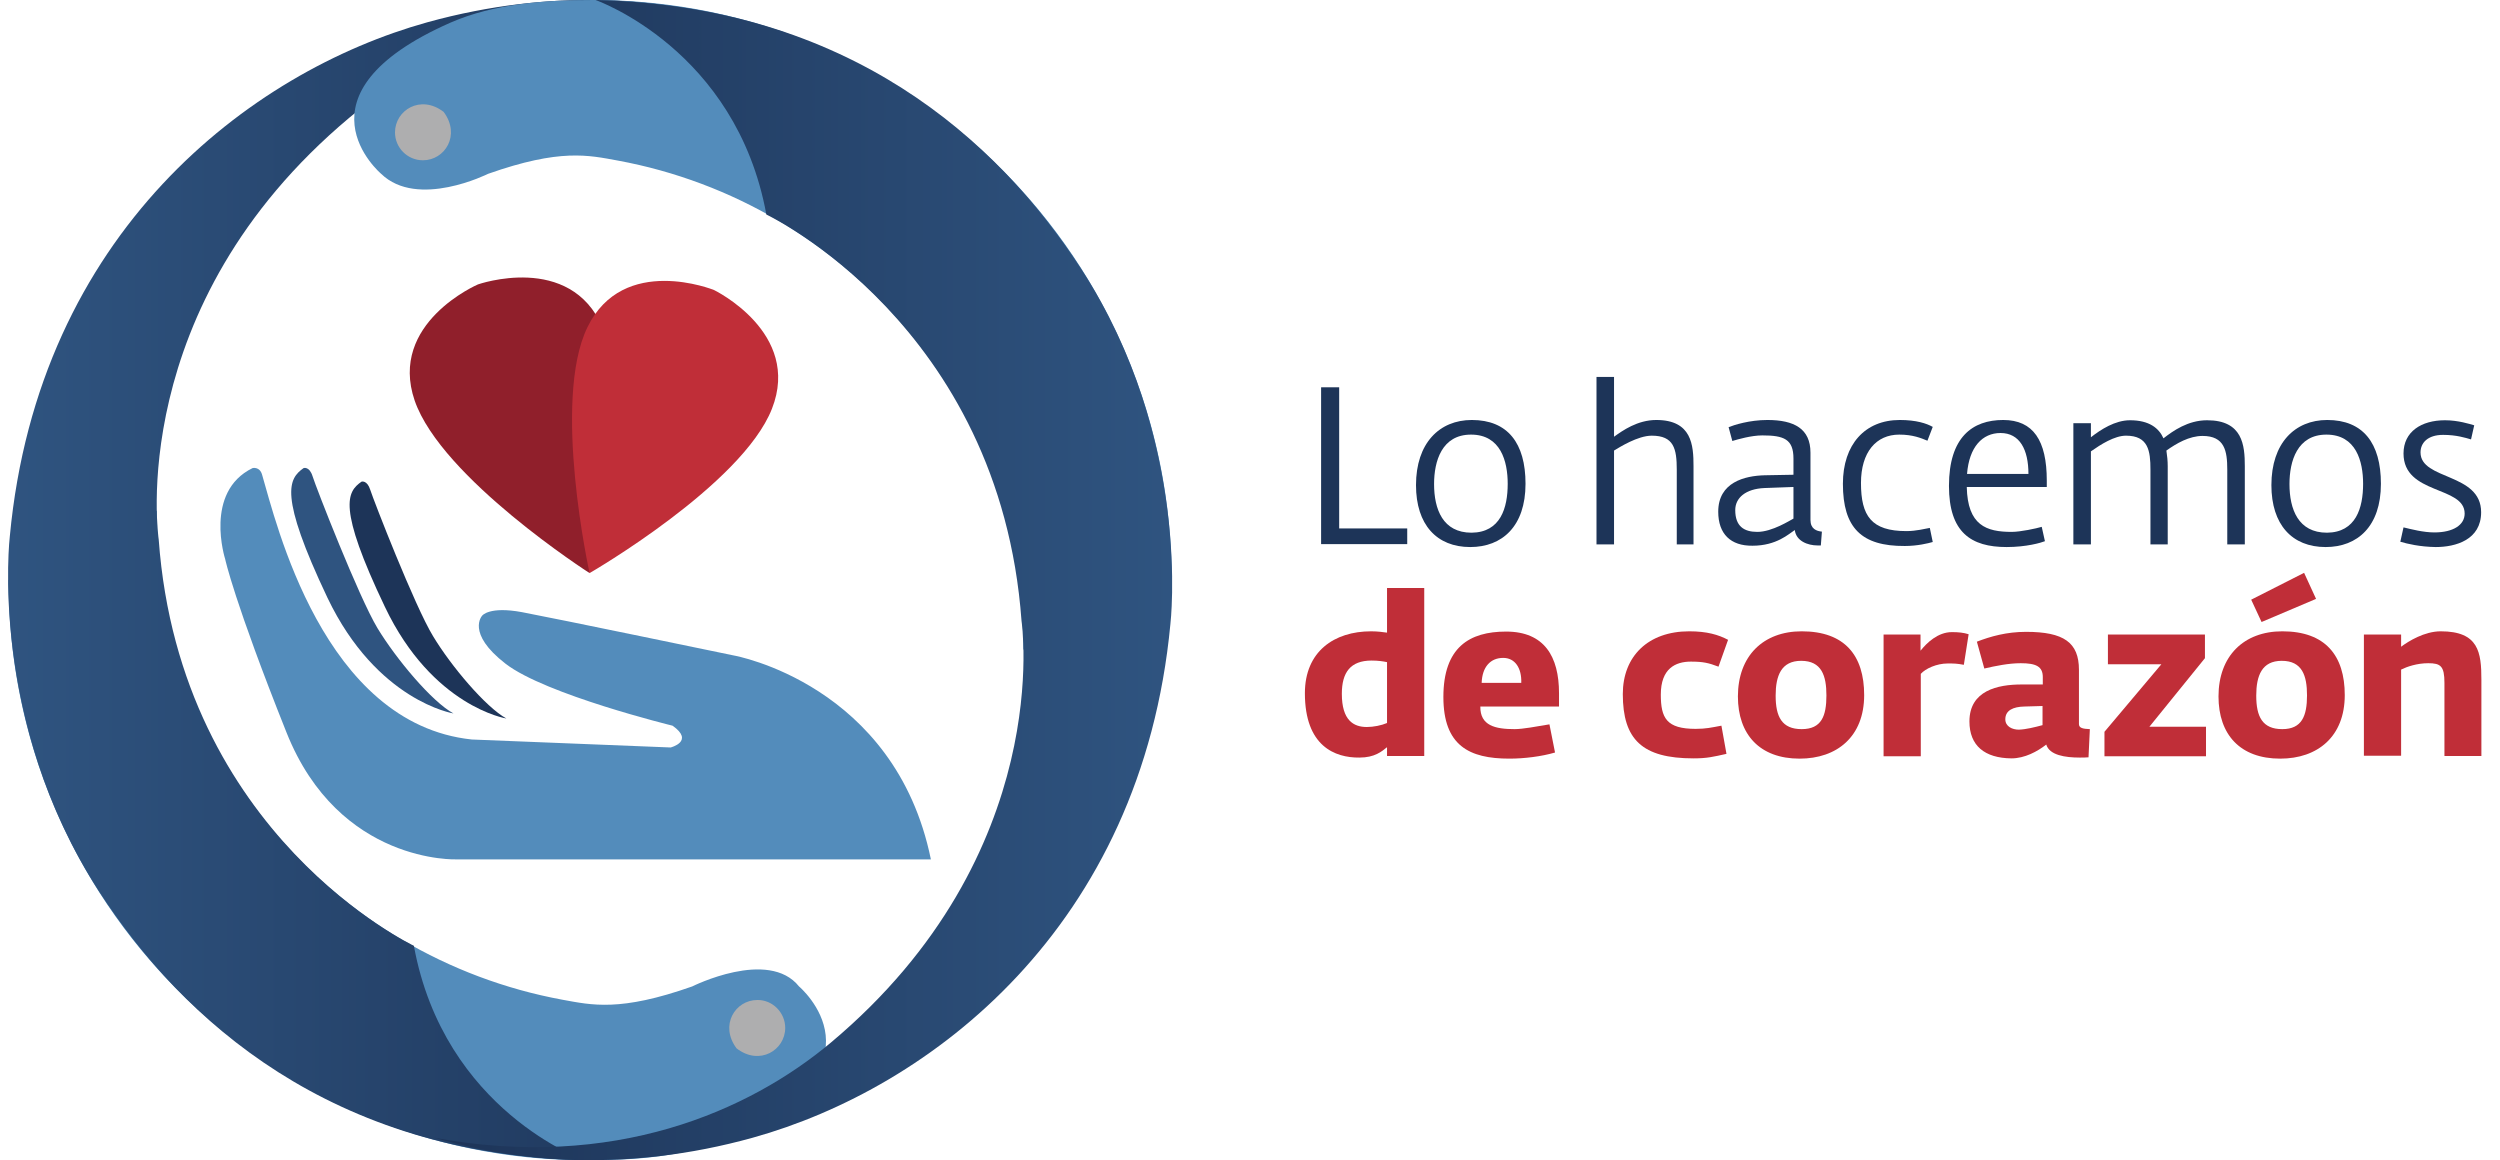 <?xml version="1.0" encoding="utf-8"?>
<!-- Generator: Adobe Illustrator 21.1.0, SVG Export Plug-In . SVG Version: 6.00 Build 0)  -->
<svg version="1.1" id="Capa_1" xmlns="http://www.w3.org/2000/svg" xmlns:xlink="http://www.w3.org/1999/xlink" x="0px" y="0px"
	 viewBox="0 0 940.5 436.5" style="enable-background:new 0 0 940.5 436.5;" xml:space="preserve">
<style type="text/css">
	.st0{fill:#538CBB;}
	.st1{fill:#2F5480;}
	.st2{fill:#1D3458;}
	.st3{fill:#901F2B;}
	.st4{fill:#C02E38;}
	.st5{fill:#AEAEAF;}
	.st6{fill:url(#SVGID_3_);}
	.st7{fill:url(#SVGID_6_);}
</style>
<g>
	<g>
		<path class="st0" d="M350.2,323.3H171.9c0,0-44.3,1.9-64.1-47.7c-19.8-49.6-23.1-65.3-23.1-65.3s-8.1-25.2,10.3-34.2
			c0,0,2.7-0.7,3.6,2.5c5.2,17.6,22.9,93.7,78.9,99.6l74.8,3c0,0,9.1-2.3,0.7-8.2c0,0-47.8-11.7-62.8-23.3
			c-15-11.6-8.8-18.1-8.8-18.1s2.6-3.6,15-1.3c12.3,2.3,79.7,16.3,79.7,16.3S336.7,257.3,350.2,323.3"/>
		<path class="st1" d="M114.2,176.1c0,0,2.2-0.8,3.4,3.1c1.2,3.9,17.3,45.3,24.4,57.1c7.1,11.7,20.5,27.7,28.6,32.1
			c0,0-28.8-4.6-47.4-43.5C104.7,185.9,108.6,180.1,114.2,176.1"/>
		<path class="st2" d="M136,181.2c0,0,2.1-0.7,3.3,3.1c1.2,3.8,16.7,43.7,23.6,55c6.8,11.3,19.8,26.7,27.6,31c0,0-27.8-4.4-45.7-42
			C126.8,190.6,130.6,185,136,181.2"/>
	</g>
	<g>
		<path class="st3" d="M221.8,215.6c0,0,17.2-64,4.9-92.4c-12.2-28.4-46.9-16.2-46.9-16.2S146,121.5,156,150.7
			C166.1,179.9,221.8,215.6,221.8,215.6"/>
		<path class="st4" d="M221.8,215.6c0,0,57.3-33.1,68.6-61.8c11.3-28.7-21.8-44.7-21.8-44.7s-34.1-13.8-47.6,14
			C207.5,150.8,221.8,215.6,221.8,215.6"/>
	</g>
	<g>
		<path class="st0" d="M59,192.1c0,91.7,65.8,168,152.6,184c11,2,21.6,4.6,48.8-5c0,0,28.7-14.4,40.2,0c0,0,35.4,29.8-26.1,56.9
			c-16.3,7.1-35.2,8.5-53.7,8.5c-120.2,0-217.6-97.7-217.6-218.3"/>
		<g>
			<defs>
				<path id="SVGID_1_" d="M3.1,217.9c0,16.4,0.9,36.6,11.1,68.3c4.4,13.7,16.6,52,60,93.5c36.6,35.1,92.9,57.8,145.6,56.7
					c-1.5-0.5-52.8-18.2-64.1-80.6c-57.3-31.9-96.3-93.9-96.3-164.4L3.1,217.9z"/>
			</defs>
			<clipPath id="SVGID_2_">
				<use xlink:href="#SVGID_1_"  style="overflow:visible;"/>
			</clipPath>
		</g>
		<path class="st5" d="M295.4,386.7c0,8.3-9.6,14.4-18.3,7.7c-6.5-8.7-0.5-18.2,7.8-18.2C290.6,376.1,295.4,380.9,295.4,386.7"/>
	</g>
	<linearGradient id="SVGID_3_" gradientUnits="userSpaceOnUse" x1="3" y1="218.207" x2="280.601" y2="218.207">
		<stop  offset="0" style="stop-color:#2F5480"/>
		<stop  offset="1" style="stop-color:#1D3458"/>
	</linearGradient>
	<path class="st6" d="M155.7,355.8c0,0-87.9-41.4-96-152.9c0,0-13.2-87.4,71.7-158.6C162.2,18.4,213.1-4,280.6,8.4
		c0,0-5.8-1.7-13.8-3.5C247.6,0.6,209-5,160.7,8.4C93.9,27,14.4,87.6,3.7,201.7c0,0-8.3,69.3,33.6,133.7
		c31.5,48.5,87.3,99,182.6,101.1C219.8,436.4,167.1,418,155.7,355.8z"/>
	<g>
		<g>
			<path class="st0" d="M385,244.4c0-91.7-65.8-168-152.6-184c-11-2-21.6-4.6-48.8,5c0,0-26.5,13.3-40.2,0c0,0-35.4-29.8,26.1-56.9
				C185.8,1.4,204.7,0,223.2,0c120.2,0,217.6,97.7,217.6,218.3"/>
			<g>
				<defs>
					<path id="SVGID_4_" d="M440.9,218.6c0-16.4-0.9-36.6-11.1-68.3c-4.4-13.7-16.6-52-60-93.5C333.2,21.7,276.9-1.1,224.3,0.1
						c1.5,0.5,52.8,18.2,64.1,80.6c57.3,31.9,96.3,93.9,96.3,164.4L440.9,218.6z"/>
				</defs>
				<clipPath id="SVGID_5_">
					<use xlink:href="#SVGID_4_"  style="overflow:visible;"/>
				</clipPath>
			</g>
			<path class="st5" d="M148.6,49.8c0-8.3,9.6-14.4,18.3-7.7c6.5,8.7,0.5,18.2-7.8,18.2C153.3,60.3,148.6,55.6,148.6,49.8"/>
		</g>
		
			<linearGradient id="SVGID_6_" gradientUnits="userSpaceOnUse" x1="-352.211" y1="234.916" x2="-74.61" y2="234.916" gradientTransform="matrix(-1 0 0 -1 88.781 453.186)">
			<stop  offset="0" style="stop-color:#2F5480"/>
			<stop  offset="1" style="stop-color:#1D3458"/>
		</linearGradient>
		<path class="st7" d="M288.3,80.7c0,0,87.9,41.4,96,152.9c0,0,13.2,87.4-71.7,158.6c-30.9,25.9-81.8,48.3-149.3,35.8
			c0,0,5.8,1.7,13.8,3.5c19.3,4.4,57.9,9.9,106.1-3.5c66.8-18.6,146.3-79.1,157.1-193.2c0,0,8.3-69.3-33.6-133.7
			c-31.5-48.5-87.3-99-182.6-101.1C224.2,0.1,276.9,18.5,288.3,80.7z"/>
	</g>
</g>
<g>
	<g>
		<path class="st2" d="M497,145.7h6.8v53.1h25.6v5.9H497V145.7z"/>
		<path class="st2" d="M532.7,182.5c0-15.8,8.8-24.5,21-24.5c13.5,0,20.2,8.7,20.2,24c0,16-8.8,23.8-20.8,23.8
			C540.5,205.8,532.7,197.4,532.7,182.5z M567.2,182c0-8.4-2.6-18.5-13.8-18.5c-11,0-13.9,10-13.9,18.6c0,9.5,3.3,18.3,14.1,18.3
			C564.5,200.3,567.2,191.1,567.2,182z"/>
		<path class="st2" d="M600.6,141.8h6.6v22.5c3.2-2.3,8.8-6.3,15.9-6.3c13.4,0,14,9.5,14,17.4v29.4h-6.3v-28.1
			c0-7.9-1.1-12.8-9.4-12.8c-5.3,0-12.2,4.4-14.2,5.6v35.3h-6.6V141.8z"/>
		<path class="st2" d="M646.4,192.5c0-11.1,10-13.5,17.4-13.7l10.9-0.2v-6.1c0-7.3-3.6-8.7-11.7-8.7c-4.2,0-9.3,1.5-11.3,2.1
			l-1.4-5.2c2-0.8,7.8-2.7,14.6-2.7c10.1,0,16.2,3.3,16.2,12.3v25.3c0,3.4,2.3,4.2,4.3,4.4l-0.4,5.2h-1.2c-3.8,0-8.1-1.7-8.6-5.8
			c-2.2,1.4-6.8,5.9-15.9,5.9C651.1,205.4,646.4,200.9,646.4,192.5z M674.7,195.1v-11.9l-10.9,0.4c-7.1,0.3-11,3.7-11,8.3
			c0,6.1,3.3,8.2,8.3,8.2C666.7,200.1,673.5,195.7,674.7,195.1z"/>
		<path class="st2" d="M693.3,182c0-14.8,8.3-24,21.4-24c6.2,0,10.1,1.3,12.4,2.6l-2,5.2c-2.4-1-5.5-2.3-10.6-2.3
			c-8.7,0-14.4,6.6-14.4,18.2c0,12.4,3.9,18.1,17.1,18.1c3.7,0,7-0.9,8.8-1.2l1.1,5.3c-1.7,0.5-5.8,1.5-10.5,1.5
			C700.3,205.5,693.3,198.6,693.3,182z"/>
		<path class="st2" d="M733.2,182.8c0-18.4,8.9-24.8,20.4-24.8c11.3,0,16.4,7.7,16.4,22.8v2.4h-30.1c0.3,14.5,7.4,16.9,16.9,16.9
			c3.3,0,9.3-1.3,11.3-1.9l1.2,5.4c-1.5,0.6-7,2.2-14.4,2.2C741.5,205.8,733.2,200.3,733.2,182.8z M763.1,178.3
			c0-9.2-3.3-15.4-10.5-15.4c-6.8,0-11.8,5.2-12.6,15.4H763.1z"/>
		<path class="st2" d="M780,159.2h6.6v5.3c3.7-2.9,9.1-6.4,14.7-6.4c7.3,0,10.9,3,12.6,6.8c3.6-2.8,9.2-6.8,16.4-6.8
			c13.4,0,14.2,9.4,14.2,17.3v29.4h-6.6v-28.1c0-7.1-1-12.7-9.3-12.7c-5,0-9.8,2.8-13.6,5.5c0.3,1.9,0.5,4,0.5,5.9v29.4H809v-28.1
			c0-7.1-0.8-12.8-9.2-12.8c-4.3,0-9.5,3.3-13.2,5.9v35H780V159.2z"/>
		<path class="st2" d="M854.5,182.5c0-15.8,8.8-24.5,21-24.5c13.5,0,20.2,8.7,20.2,24c0,16-8.8,23.8-20.8,23.8
			C862.3,205.8,854.5,197.4,854.5,182.5z M889,182c0-8.4-2.6-18.5-13.8-18.5c-11,0-13.9,10-13.9,18.6c0,9.5,3.3,18.3,14.1,18.3
			C886.3,200.3,889,191.1,889,182z"/>
		<path class="st2" d="M903,203.8l1.2-5.4c2.9,0.7,7.5,1.9,11.6,1.9c7.1,0,11.4-2.8,11.4-7.1c0-10.5-23-7-23-22.6
			c0-8.2,6.7-12.5,15.6-12.5c4.9,0,9.3,1.4,11,1.9l-1.2,5.3c-2.1-0.6-5.5-1.7-10.5-1.7c-5.8,0-8.5,3-8.5,6.6
			c0,10.5,22.8,7.6,22.8,22.5c0,10.4-9.6,13.1-17.1,13.1C910.3,205.7,905.7,204.6,903,203.8z"/>
	</g>
</g>
<g>
	<path class="st4" d="M490.9,260.8c0-15.7,11-23.3,24.9-23.3c2.5,0,4.6,0.3,6,0.5v-16.8h14v63.2h-14v-3.3c-2,1.6-4.6,3.9-10.4,3.9
		C502.2,285.1,490.9,280.7,490.9,260.8z M521.8,272v-22.9c-1.4-0.3-3.3-0.6-5.8-0.6c-8,0-11.2,4.5-11.2,12.5c0,10,4.4,12.5,9.4,12.5
		C516.7,273.5,519.7,272.9,521.8,272z"/>
	<path class="st4" d="M543,262.2c0-18.7,9.8-24.6,23.6-24.6c14.4,0,19.9,9.4,19.9,23.2v5h-29.6c-0.1,7.2,5.6,8.5,12.9,8.5
		c3.1,0,8.3-1,13.1-1.8l2.1,10.6c-5.1,1.5-11.6,2.3-17.2,2.3C552.7,285.4,543,280.5,543,262.2z M572.3,256.9
		c0.2-5.5-2.3-9.4-6.8-9.4c-4.8,0-7.9,3.4-8.1,9.4H572.3z"/>
	<path class="st4" d="M610.5,261.1c0-14.2,9.5-23.6,25-23.6c6.7,0,11,1.3,14.6,3.2l-3.6,10.1c-3.7-1.4-5.7-1.9-10.4-1.9
		c-5.8,0-11.3,2.6-11.3,12.4c0,8.8,2.1,12.9,13.1,12.9c3.9,0,5.9-0.5,9.7-1.2l1.9,10.6c-4.9,1.1-7.3,1.7-12.4,1.7
		C617.8,285.3,610.5,278.2,610.5,261.1z"/>
	<path class="st4" d="M653.8,262c0-15.2,9.5-24.5,24-24.5c16.2,0,23.5,9.1,23.5,24c0,15.6-10.2,23.9-24.3,23.9
		C662,285.4,653.8,276.3,653.8,262z M687.1,261.6c0-7.4-1.8-13-9.5-13c-7.5,0-9.6,5.6-9.6,13.1c0,7.9,2.3,12.6,9.8,12.6
		C685.3,274.3,687.1,269.3,687.1,261.6z"/>
	<path class="st4" d="M708.5,238.7h14v6.1c2.3-2.9,6.5-7,11.8-7c2.5,0,4.4,0.2,6.3,0.8l-1.8,11.5c-2.7-0.5-3.6-0.5-6.1-0.5
		c-4.1,0-8.3,1.9-10.1,3.9v31h-14V238.7z"/>
	<path class="st4" d="M740.9,271.4c0-11.6,10.6-13.9,19.6-13.9h8v-2.8c0-4-2.6-5.2-8.3-5.2c-4.5,0-9.4,1-13.7,2l-2.8-10.1
		c5.2-2,11.2-3.7,18.5-3.7c14.2,0,19.9,4,19.9,14.3v20.4c0,1.5,1.5,1.8,4.1,1.9l-0.5,10.6c-1.1,0.1-2.2,0.1-3.3,0.1
		c-5.5,0-11.4-0.9-12.6-4.9c-3.3,2.6-8.1,5.2-13.1,5.2C746.6,285.2,740.9,280.5,740.9,271.4z M768.4,272.8v-7.2l-6.9,0.2
		c-4.1,0.1-7.1,1.4-7.1,4.8c0,2.7,2.6,3.9,5.1,3.9C762.2,274.4,765.4,273.6,768.4,272.8z"/>
	<path class="st4" d="M791.7,275.3l21.4-25.4h-20.1v-11.2h36.5v8.9l-20.9,25.8h21.3v11.1h-38.2V275.3z"/>
	<path class="st4" d="M834.6,262c0-15.2,9.5-24.5,24-24.5c16.2,0,23.5,9.1,23.5,24c0,15.6-10.2,23.9-24.3,23.9
		C842.7,285.4,834.6,276.3,834.6,262z M846.9,225.6l19.9-10.1l4.5,9.8l-20.5,8.7L846.9,225.6z M867.9,261.6c0-7.4-1.8-13-9.5-13
		c-7.5,0-9.6,5.6-9.6,13.1c0,7.9,2.3,12.6,9.8,12.6C866,274.3,867.9,269.3,867.9,261.6z"/>
	<path class="st4" d="M889.3,238.7h14v4.6c2.8-2.1,8.8-5.8,14.9-5.8c14.3,0,15.3,7.9,15.3,18.3v28.6h-13.9v-27.5
		c0-6.3-1.4-7.4-6.1-7.4c-4.2,0-8,1.3-10.2,2.4v32.4h-14V238.7z"/>
</g>
</svg>
